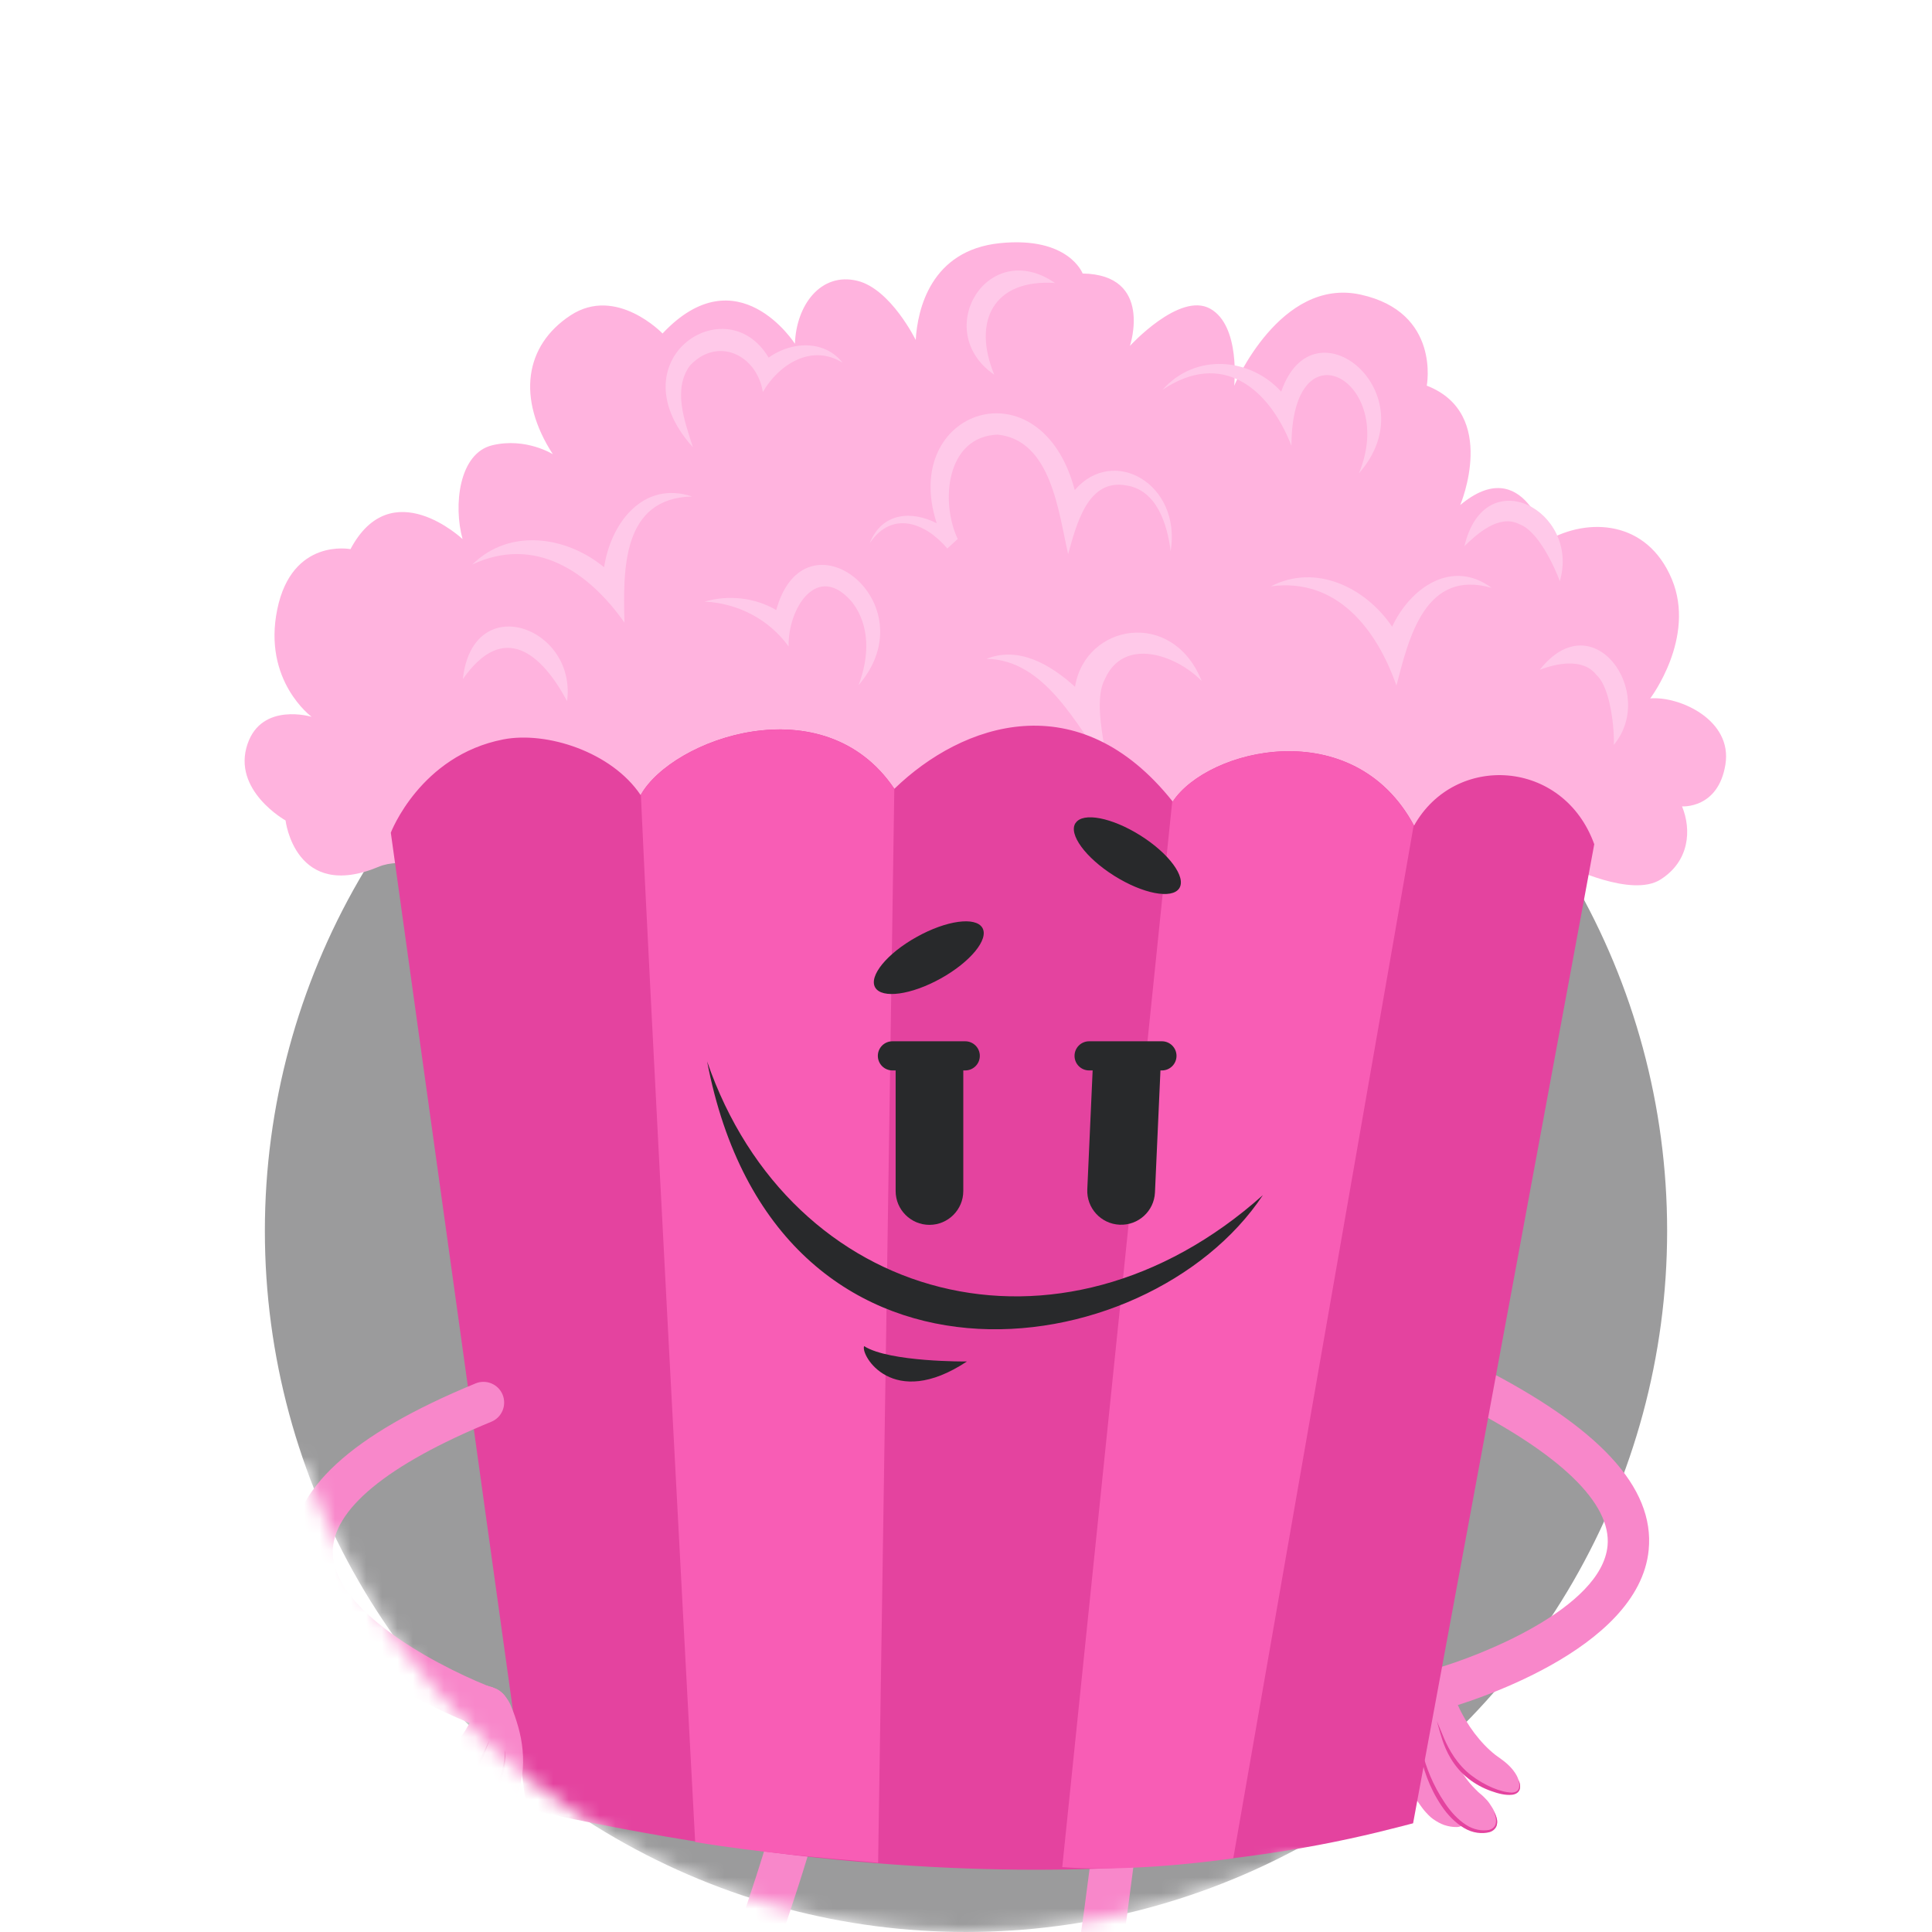 <svg width="124" height="124" viewBox="0 0 124 124" fill="none" xmlns="http://www.w3.org/2000/svg">
<mask id="mask0_2437_8559" style="mask-type:alpha" maskUnits="userSpaceOnUse" x="2" y="1" width="120" height="123">
<path d="M122 88.5C122 98.63 110.468 122.628 94 120.5C92.215 120.269 89.5 119.5 89.5 119.5L83 119C81 120.5 80.381 120.155 78.189 121C73.166 122.938 67.707 124 62 124C45.138 124 30.442 114.726 22.735 101C19.083 94.495 20.5 95.5 19.5 94C7.5 92.5 2 66.623 2 54.5C2 52.993 2 39.489 2 38C2 23.275 2 1.5 2 1.5H122V42.5V78C122 78 122 82.237 122 88.5Z" fill="#E6E7E8"/>
</mask>
<g mask="url(#mask0_2437_8559)">
<circle cx="62" cy="79" r="45" fill="#9B9B9C"/>
<path d="M92.464 109.726C91.877 109.735 91.331 109.35 91.165 108.759C90.964 108.052 91.376 107.318 92.079 107.116C95.038 106.274 102.791 103.213 103.176 99.215C103.436 96.493 100.159 93.319 93.69 90.047C93.037 89.716 92.772 88.915 93.104 88.261C93.435 87.607 94.236 87.348 94.89 87.674C102.63 91.596 106.207 95.455 105.817 99.47C105.19 105.97 94.066 109.31 92.799 109.668C92.687 109.699 92.571 109.717 92.459 109.717L92.464 109.726Z" fill="#F887CA"/>
<path d="M91.783 108.745C91.439 109.533 91.215 110.388 91.134 111.293C91.058 112.197 91.152 113.159 91.474 114.077C91.792 114.995 92.347 115.841 93.019 116.512L93.274 116.763C93.363 116.844 93.453 116.915 93.542 116.991C93.722 117.143 93.914 117.282 94.129 117.372C94.554 117.573 95.029 117.663 95.579 117.546C95.933 117.47 96.157 117.126 96.081 116.772C96.081 116.758 96.076 116.745 96.072 116.736L96.054 116.669C95.978 116.4 95.884 116.194 95.776 116.02C95.664 115.85 95.566 115.68 95.445 115.55C95.32 115.42 95.203 115.29 95.073 115.183C95.006 115.129 94.939 115.075 94.876 115.017L94.697 114.838C94.223 114.368 93.842 113.84 93.565 113.249C93.287 112.658 93.108 111.991 93.014 111.275C92.916 110.554 92.916 109.793 92.911 108.996V108.983C92.911 108.656 92.647 108.392 92.32 108.392C92.079 108.392 91.873 108.54 91.779 108.745H91.783Z" fill="#F887CA"/>
<path d="M92.088 107.094C91.685 107.21 91.237 107.707 91.053 108.047C90.812 108.499 90.606 108.974 90.431 109.453C90.095 110.375 89.885 111.4 89.943 112.479C89.993 113.553 90.346 114.659 90.946 115.563C91.103 115.778 91.25 116.006 91.421 116.212C91.595 116.409 91.774 116.606 91.989 116.759C92.204 116.906 92.432 117.041 92.683 117.13C92.938 117.215 93.207 117.269 93.511 117.264C93.86 117.26 94.138 116.973 94.133 116.624C94.133 116.593 94.133 116.562 94.124 116.535L94.115 116.472C94.066 116.181 93.99 115.953 93.891 115.747C93.802 115.541 93.713 115.348 93.601 115.187C93.493 115.022 93.395 114.86 93.265 114.722C93.144 114.578 93.05 114.422 92.938 114.274C92.535 113.665 92.298 113.007 92.191 112.282C92.083 111.557 92.128 110.764 92.258 109.945C92.343 109.422 92.459 108.902 92.584 108.383C92.674 108.025 92.925 108.213 92.938 107.841C92.951 107.425 92.544 106.955 92.925 107.013C92.974 107.022 93.032 106.83 92.097 107.103L92.088 107.094Z" fill="#F887CA"/>
<path d="M91.899 107.416C91.604 108.28 91.631 109.198 91.796 110.057C91.971 110.917 92.302 111.731 92.754 112.483C93.207 113.231 94.482 114.583 96.291 115.071C97.804 115.416 97.612 114.52 97.45 114.211C97.45 114.211 97.298 113.576 96.349 112.904L95.973 112.631C95.481 112.246 95.028 111.758 94.626 111.23C94.227 110.697 93.878 110.12 93.6 109.506C93.323 108.893 93.126 108.258 93.045 107.591V107.537C93.001 107.215 92.71 106.986 92.387 107.022C92.155 107.049 91.971 107.21 91.904 107.416H91.899Z" fill="#F887CA"/>
<path d="M97.455 114.202C97.455 114.202 97.504 114.31 97.549 114.52C97.562 114.623 97.589 114.771 97.509 114.919C97.433 115.075 97.24 115.174 97.043 115.192C96.64 115.236 96.175 115.125 95.696 114.95C95.212 114.78 94.702 114.516 94.232 114.144C93.278 113.397 92.799 112.371 92.567 111.651C92.446 111.288 92.37 110.988 92.311 110.782C92.253 110.576 92.222 110.464 92.222 110.464C92.222 110.464 92.401 110.899 92.696 111.602C92.996 112.291 93.507 113.226 94.406 113.929C95.297 114.61 96.314 115.031 97.034 115.053C97.213 115.048 97.365 114.986 97.437 114.874C97.518 114.762 97.513 114.623 97.509 114.525C97.491 114.314 97.46 114.198 97.46 114.198L97.455 114.202Z" fill="#E4439F"/>
<path d="M95.879 116.271C95.879 116.271 95.897 116.302 95.928 116.365C95.964 116.423 96.004 116.517 96.045 116.642C96.081 116.767 96.116 116.933 96.072 117.13C96.027 117.327 95.852 117.519 95.602 117.591C95.136 117.716 94.514 117.658 93.963 117.323C93.413 117 92.911 116.49 92.513 115.89C91.703 114.686 91.304 113.419 91.161 112.492C91.085 112.027 91.094 111.646 91.107 111.382C91.156 111.127 91.183 110.984 91.183 110.984C91.183 110.984 91.17 111.127 91.152 111.387C91.161 111.646 91.188 112.018 91.295 112.465C91.501 113.361 91.958 114.574 92.741 115.729C93.126 116.306 93.587 116.799 94.084 117.117C94.581 117.443 95.123 117.528 95.566 117.448C95.772 117.403 95.928 117.26 95.982 117.099C96.04 116.933 96.018 116.772 95.996 116.651C95.964 116.526 95.937 116.432 95.91 116.365C95.888 116.302 95.875 116.266 95.875 116.266L95.879 116.271Z" fill="#E4439F"/>
<path d="M100.669 55.614C100.669 55.614 104.72 57.628 106.574 56.451C108.431 55.278 108.579 53.268 107.957 51.755C107.957 51.755 110.28 51.929 110.741 49.069C111.207 46.204 107.787 44.668 105.916 44.825C105.916 44.825 108.87 40.935 107.303 37.175C105.723 33.392 101.949 33.182 99.281 34.708C99.281 34.708 97.817 29 93.722 32.412C93.722 32.412 96.206 26.552 91.573 24.752C91.573 24.752 92.481 20.047 87.334 18.91C82.159 17.769 79.213 24.757 79.213 24.757C79.213 24.757 79.629 20.898 77.669 19.81C75.703 18.718 72.521 22.201 72.521 22.201C72.521 22.201 74.052 17.63 69.486 17.554C69.486 17.554 68.595 15.155 64.172 15.607C59.736 16.063 58.885 19.868 58.773 21.82C58.773 21.82 57.171 18.552 55.031 18.024C52.694 17.451 51.105 19.564 51.02 22.062C51.02 22.062 47.336 16.287 42.523 21.404C42.523 21.404 39.56 18.311 36.619 20.24C33.678 22.169 33.154 25.563 35.482 29.153C35.482 29.153 33.763 28.065 31.605 28.575C29.443 29.086 29.094 32.461 29.689 34.601C29.689 34.601 25.123 30.29 22.495 35.245C22.495 35.245 18.74 34.502 17.795 39.113C16.851 43.706 20.002 46.007 20.002 46.007C20.002 46.007 16.81 45.044 15.888 47.748C14.867 50.725 18.328 52.659 18.328 52.659C18.328 52.659 18.937 57.883 24.326 55.623C29.707 53.366 52.708 68.058 100.669 55.614Z" fill="#FFB3DE"/>
<path d="M89.348 40.219C87.647 37.712 84.46 36.141 81.572 37.631C85.807 37.067 88.359 40.385 89.626 44.002C90.436 40.864 91.497 36.517 95.736 37.73C93.171 35.836 90.503 37.748 89.348 40.223V40.219Z" fill="#FFC9E9"/>
<path d="M44.422 31.866C41.275 30.823 39.197 33.58 38.772 36.409C36.359 34.413 32.711 33.867 30.316 36.23C34.327 34.355 37.769 36.678 40.079 39.959C39.994 36.584 39.905 31.968 44.422 31.866Z" fill="#FFC9E9"/>
<path d="M49.825 39.158C48.455 38.348 46.758 38.169 45.223 38.612C47.362 38.715 49.363 39.753 50.617 41.495C50.55 39.082 52.452 35.997 54.7 38.657C55.859 40.178 55.792 42.179 55.102 43.979C59.677 38.665 51.647 32.501 49.82 39.158H49.825Z" fill="#FFC9E9"/>
<path d="M82.226 25.133C80.238 22.948 76.719 22.635 74.611 25.021C78.421 22.456 81.447 24.891 82.888 28.616C82.902 20.603 89.679 24.479 87.217 30.379C91.725 25.276 84.316 19.094 82.23 25.137L82.226 25.133Z" fill="#FFC9E9"/>
<path d="M44.471 28.705C39.166 22.81 47.403 17.885 49.717 23.745L48.688 23.535C50.053 21.999 52.712 21.538 54.082 23.284C52.108 22.04 49.99 23.378 48.961 25.16C48.571 22.751 46.037 21.574 44.274 23.472C43.172 25.008 43.938 27.017 44.471 28.705Z" fill="#FFC9E9"/>
<path d="M67.717 18.163C63.76 17.899 62.395 20.62 63.814 24.05C59.745 21.256 63.375 15.186 67.717 18.163Z" fill="#FFC9E9"/>
<path d="M36.395 45C34.779 41.969 32.335 39.825 29.707 43.585C30.338 37.81 37.026 40.232 36.395 45Z" fill="#FFC9E9"/>
<path d="M103.574 47.811C103.633 46.929 103.382 44.131 102.473 43.334C101.627 42.206 99.881 42.578 98.825 42.99C102.249 38.621 106.354 44.467 103.579 47.806" fill="#FFC9E9"/>
<path d="M100.114 37.3C99.814 36.49 98.726 34.01 97.45 33.62C97.562 33.661 97.477 33.634 97.504 33.638C96.219 32.985 94.796 34.265 93.99 35.053C95.297 29.515 101.43 32.783 100.114 37.3Z" fill="#FFC9E9"/>
<path d="M68.993 44.078C67.395 42.627 65.363 41.463 63.317 42.287C67.064 42.327 69.123 46.584 71.061 49.221C70.927 47.735 70.153 44.991 70.918 43.576C72.127 40.872 75.453 42.005 77.127 43.706C75.251 39.024 69.647 40.04 68.998 44.078H68.993Z" fill="#FFC9E9"/>
<path d="M68.98 31.458C66.809 23.217 57.735 26.261 60.121 33.585C58.536 32.77 56.62 32.864 55.823 34.856C57.256 32.748 59.382 33.531 60.801 35.205L61.468 34.592C60.344 32.215 60.721 28.016 64.033 27.895C67.471 28.253 67.932 32.855 68.555 35.559C69.078 33.737 69.785 30.661 72.333 31.163C74.253 31.485 74.925 33.661 75.135 35.38C75.838 31.042 71.442 28.571 68.98 31.458Z" fill="#FFC9E9"/>
<path d="M45.773 133.975C45.617 133.975 45.46 133.948 45.303 133.895C44.583 133.635 44.211 132.843 44.471 132.126C46.861 125.492 49.095 119.162 50.227 114.632C50.411 113.894 51.163 113.446 51.906 113.625C52.649 113.809 53.097 114.561 52.913 115.304C51.749 119.959 49.489 126.361 47.076 133.062C46.875 133.626 46.342 133.975 45.773 133.975Z" fill="#F887CA"/>
<path d="M68.581 134.624C68.424 134.624 68.268 134.598 68.111 134.544C67.391 134.284 67.019 133.492 67.278 132.776C68.832 128.46 69.324 124.624 69.763 121.235C70.023 119.234 70.264 117.345 70.699 115.617C70.882 114.878 71.634 114.426 72.377 114.61C73.12 114.793 73.568 115.545 73.385 116.289C72.991 117.86 72.758 119.673 72.512 121.589C72.055 125.116 71.54 129.114 69.888 133.711C69.687 134.275 69.154 134.624 68.586 134.624H68.581Z" fill="#F887CA"/>
<path d="M102.321 54.195L90.695 117.023C86.241 118.16 67.22 123.621 33.803 116.105L25.083 53.443C25.083 53.443 26.967 48.496 32.303 47.457C35.097 46.916 39.269 48.268 41.118 51.03C43.128 47.417 52.873 43.894 57.403 50.627C61.772 46.392 69.235 43.845 75.269 51.45C77.503 48.048 86.863 45.725 90.758 52.99C93.372 48.308 100.342 48.693 102.325 54.19" fill="#E4439F"/>
<path d="M90.736 52.955L79.155 119.27C76.42 119.655 71.84 120.116 68.178 119.834L75.238 51.424C75.238 51.424 75.256 51.441 75.265 51.45C77.499 48.053 86.837 45.738 90.731 52.955" fill="#F85DB5"/>
<path d="M44.618 118.227C44.09 108.334 41.583 61.411 41.131 51.007C43.177 47.404 52.882 43.912 57.399 50.631C57.408 50.627 56.36 119.556 56.36 119.556C52.783 119.23 48.759 118.912 44.614 118.227" fill="#F85DB5"/>
<path d="M81.053 76.707C73.644 87.876 49.798 91.148 45.384 68.126C50.733 83.668 68.031 88.341 81.053 76.707Z" fill="#28292B"/>
<path d="M69.029 52.825C68.559 53.532 69.669 55.05 71.504 56.205C73.344 57.364 75.216 57.727 75.686 57.015C76.151 56.303 75.041 54.79 73.206 53.63C71.37 52.471 69.499 52.108 69.034 52.825" fill="#28292B"/>
<path d="M63.053 59.553C63.478 60.287 62.287 61.737 60.385 62.798C58.487 63.855 56.602 64.115 56.172 63.38C55.743 62.646 56.933 61.191 58.836 60.135C60.734 59.074 62.619 58.814 63.053 59.553Z" fill="#28292B"/>
<path d="M57.484 67.844V76.443C57.484 77.643 58.46 78.614 59.655 78.614C60.85 78.614 61.826 77.643 61.826 76.443V67.356C60.394 67.575 58.997 67.947 57.484 67.844Z" fill="#28292B"/>
<path d="M70.17 67.767L69.785 76.34C69.732 77.54 70.663 78.551 71.858 78.605C73.058 78.659 74.074 77.732 74.128 76.537L74.522 67.772H70.175L70.17 67.767Z" fill="#28292B"/>
<path d="M61.951 66.832H57.278C56.761 66.832 56.342 67.251 56.342 67.767C56.342 68.284 56.761 68.703 57.278 68.703H61.951C62.468 68.703 62.887 68.284 62.887 67.767C62.887 67.251 62.468 66.832 61.951 66.832Z" fill="#28292B"/>
<path d="M74.575 66.832H69.902C69.385 66.832 68.966 67.251 68.966 67.767C68.966 68.284 69.385 68.703 69.902 68.703H74.575C75.092 68.703 75.511 68.284 75.511 67.767C75.511 67.251 75.092 66.832 74.575 66.832Z" fill="#28292B"/>
<path d="M62.059 87.383C62.059 87.383 57.086 87.433 55.461 86.399C55.219 86.958 57.282 90.544 62.059 87.383Z" fill="#28292B"/>
<path d="M31.216 110.966C31.802 111.024 32.375 110.684 32.586 110.106C32.841 109.417 32.492 108.651 31.802 108.396C28.919 107.326 21.425 103.665 21.358 99.649C21.314 96.914 24.828 94.009 31.534 91.251C32.214 90.974 32.536 90.195 32.259 89.514C31.981 88.834 31.202 88.512 30.526 88.789C22.504 92.093 18.637 95.656 18.708 99.694C18.825 106.221 29.649 110.424 30.884 110.881C30.996 110.921 31.108 110.948 31.22 110.957L31.216 110.966Z" fill="#F887CA"/>
<path d="M31.977 110.039C32.259 110.854 32.411 111.722 32.424 112.631C32.429 113.535 32.259 114.489 31.865 115.38C31.475 116.271 30.858 117.067 30.132 117.685L29.859 117.918C29.765 117.99 29.667 118.057 29.573 118.124C29.38 118.258 29.179 118.383 28.96 118.455C28.521 118.621 28.037 118.674 27.5 118.513C27.155 118.41 26.959 118.048 27.061 117.703C27.061 117.69 27.07 117.681 27.075 117.667L27.097 117.6C27.191 117.34 27.303 117.143 27.424 116.973C27.549 116.812 27.661 116.651 27.791 116.53C27.925 116.409 28.051 116.293 28.19 116.194C28.257 116.145 28.333 116.096 28.4 116.047L28.593 115.881C29.103 115.447 29.519 114.954 29.846 114.386C30.173 113.817 30.401 113.168 30.549 112.461C30.701 111.749 30.764 110.988 30.826 110.196V110.182C30.853 109.856 31.14 109.614 31.462 109.641C31.704 109.659 31.896 109.82 31.972 110.035L31.977 110.039Z" fill="#F887CA"/>
<path d="M31.802 108.37C32.196 108.517 32.603 109.046 32.756 109.399C32.962 109.869 33.127 110.357 33.266 110.85C33.53 111.799 33.655 112.837 33.517 113.907C33.382 114.972 32.944 116.051 32.277 116.902C32.102 117.103 31.936 117.318 31.753 117.511C31.565 117.694 31.368 117.873 31.144 118.008C30.916 118.137 30.683 118.254 30.423 118.325C30.164 118.388 29.891 118.424 29.591 118.397C29.242 118.366 28.986 118.057 29.018 117.708C29.018 117.676 29.027 117.645 29.031 117.618L29.045 117.555C29.116 117.269 29.21 117.045 29.322 116.853C29.43 116.651 29.532 116.472 29.658 116.315C29.779 116.159 29.891 116.007 30.029 115.877C30.159 115.742 30.267 115.595 30.392 115.456C30.84 114.883 31.131 114.243 31.296 113.527C31.457 112.81 31.48 112.018 31.413 111.19C31.368 110.662 31.296 110.133 31.211 109.61C31.153 109.242 30.884 109.413 30.902 109.041C30.92 108.625 31.363 108.19 30.983 108.217C30.934 108.217 30.893 108.029 31.802 108.37Z" fill="#F887CA"/>
<path d="M31.959 108.701C32.187 109.583 32.084 110.5 31.856 111.342C31.614 112.188 31.22 112.971 30.71 113.683C30.2 114.395 28.825 115.639 26.981 115.984C25.445 116.208 25.709 115.335 25.893 115.035C25.893 115.035 26.095 114.413 27.097 113.817L27.496 113.576C28.019 113.226 28.507 112.783 28.951 112.286C29.389 111.79 29.783 111.239 30.11 110.648C30.437 110.062 30.678 109.439 30.813 108.781L30.822 108.728C30.884 108.41 31.193 108.204 31.511 108.266C31.739 108.311 31.91 108.486 31.963 108.696L31.959 108.701Z" fill="#F887CA"/>
<path d="M25.893 115.035C25.893 115.035 25.835 115.138 25.777 115.348C25.754 115.451 25.718 115.595 25.786 115.751C25.848 115.912 26.032 116.024 26.229 116.06C26.627 116.136 27.097 116.06 27.59 115.926C28.082 115.792 28.615 115.568 29.112 115.236C30.123 114.565 30.678 113.58 30.969 112.882C31.122 112.528 31.22 112.233 31.292 112.036C31.363 111.834 31.404 111.722 31.404 111.722C31.404 111.722 31.189 112.143 30.844 112.819C30.49 113.482 29.909 114.377 28.959 115.004C28.019 115.608 26.972 115.953 26.251 115.917C26.072 115.899 25.924 115.823 25.862 115.707C25.79 115.59 25.803 115.451 25.817 115.348C25.848 115.142 25.893 115.031 25.893 115.031V115.035Z" fill="#E4439F"/>
<path d="M27.299 117.215C27.299 117.215 27.281 117.246 27.245 117.305C27.205 117.363 27.16 117.452 27.106 117.573C27.061 117.694 27.012 117.86 27.044 118.057C27.07 118.254 27.232 118.46 27.473 118.554C27.93 118.715 28.552 118.706 29.125 118.415C29.698 118.137 30.235 117.667 30.683 117.099C31.587 115.962 32.08 114.731 32.299 113.817C32.411 113.361 32.433 112.976 32.438 112.716C32.411 112.457 32.393 112.313 32.393 112.313C32.393 112.313 32.393 112.457 32.393 112.716C32.366 112.976 32.308 113.343 32.165 113.782C31.887 114.659 31.337 115.827 30.468 116.924C30.038 117.47 29.537 117.922 29.018 118.204C28.498 118.491 27.948 118.536 27.514 118.419C27.312 118.361 27.164 118.204 27.129 118.034C27.084 117.869 27.115 117.708 27.146 117.587C27.187 117.466 27.223 117.372 27.254 117.309C27.281 117.246 27.299 117.215 27.299 117.215Z" fill="#E4439F"/>
</g>
</svg>
